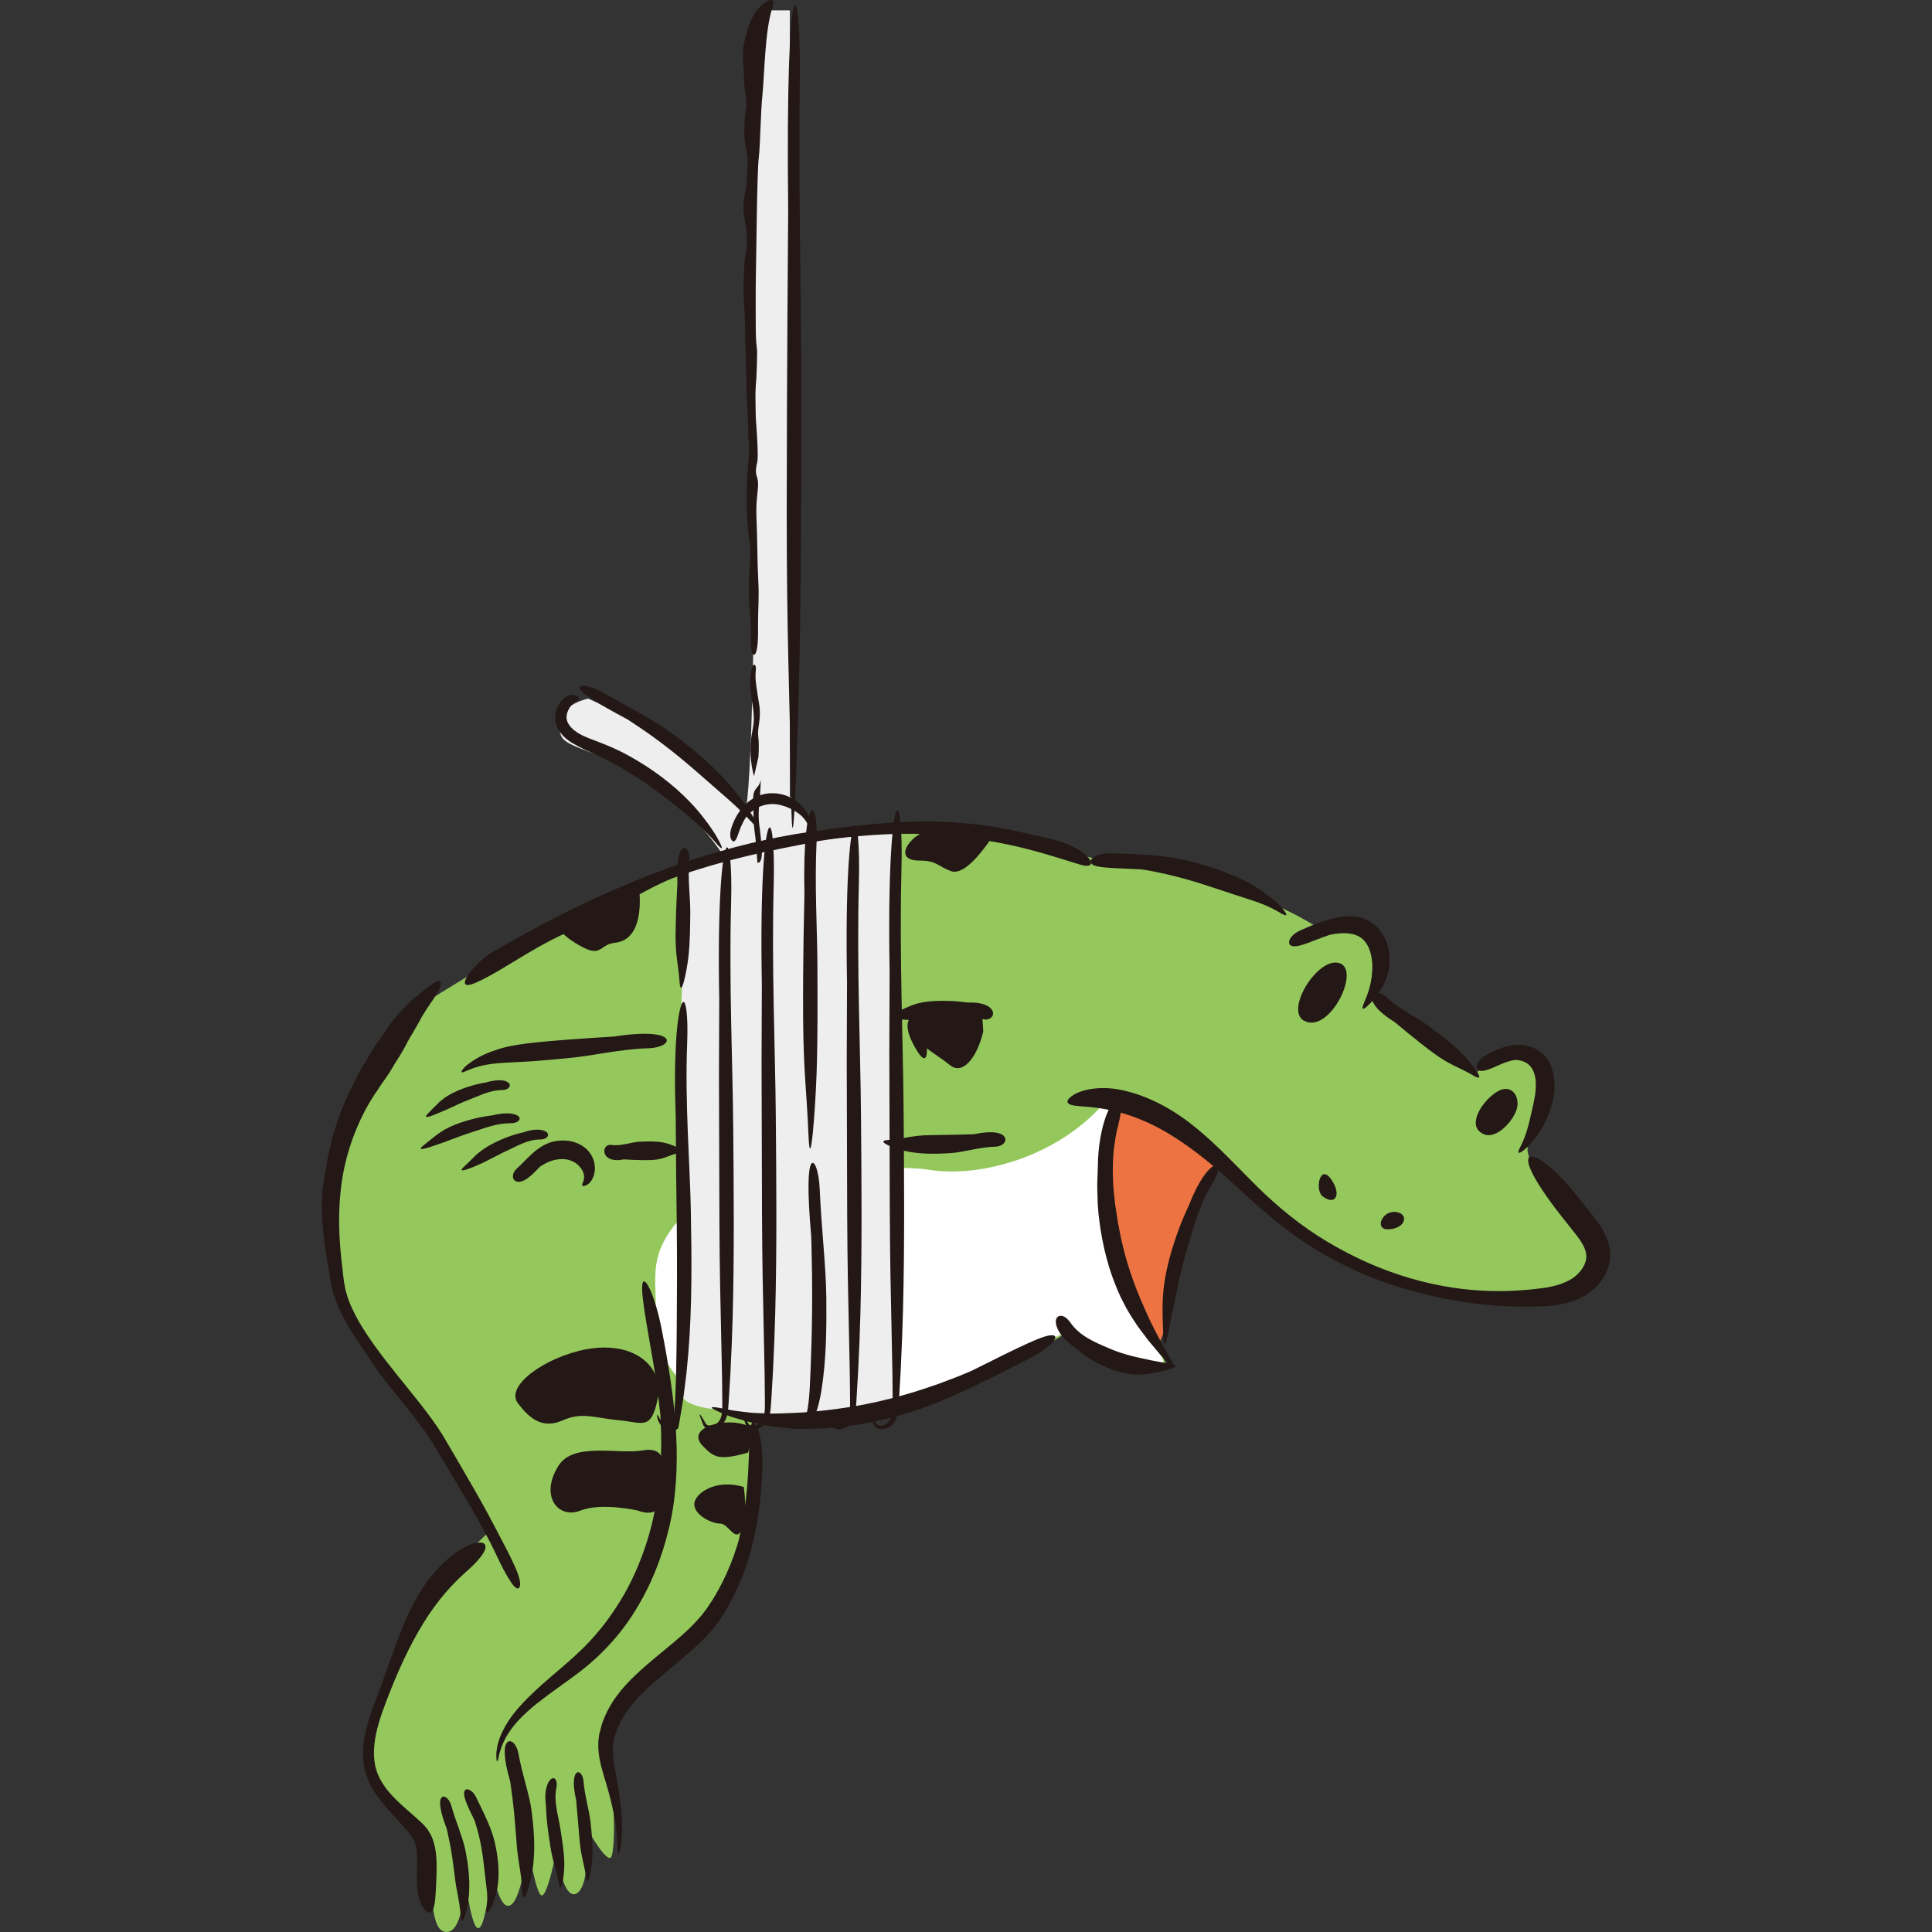 <?xml version="1.0" encoding="iso-8859-1"?>
<!-- Generator: Adobe Illustrator 22.1.0, SVG Export Plug-In . SVG Version: 6.00 Build 0)  -->
<svg version="1.1" id="_x31_" xmlns="http://www.w3.org/2000/svg" xmlns:xlink="http://www.w3.org/1999/xlink" x="0px" y="0px"
	 viewBox="0 0 512 512" style="enable-background:new 0 0 512 512;" xml:space="preserve">
<rect x="0" y="0" width="512" height="512" fill="#333333" stroke="none"/>
<g>
	<path style="fill:#94C85C;" d="M129.131,406.38c-7.005-15.628-15.628-32.872-24.249-41.494
		c-8.622-8.622-17.244-24.789-18.861-41.494c-1.616-16.706,19.939-53.35,27.483-58.2c7.545-4.85,25.867-15.627,30.178-18.321
		c4.311-2.695,42.033-17.783,58.199-22.095c16.166-4.311,42.033-6.466,51.194-5.928c9.161,0.539,36.644,8.623,36.644,8.623
		s27.483,3.772,42.033,9.699c14.55,5.928,18.861,9.7,18.861,9.7s9.699-4.311,13.472,1.617c3.772,5.928-0.539,15.088-0.539,15.088
		l28.022,20.477c0,0,9.161-8.083,15.628-3.233c6.467,4.85,1.078,18.323-1.617,21.556c-2.694,3.233,2.156,9.161,7.006,13.471
		c4.849,4.312,12.394,14.55,9.161,21.018c-3.233,6.466-22.094,10.778-46.344,3.771c-24.25-7.005-33.95-17.244-46.344-28.021
		c-12.394-10.778-14.55-19.399-20.477-12.933c-5.928,6.467-8.623,45.267-4.85,51.732c3.772,6.467,5.928,11.318,5.928,11.318
		s-14.439-1.83-20.477-4.85c-8.623-4.311-9.161-4.85-7.006-4.85c2.156,0-17.244,10.238-26.944,14.011
		c-9.699,3.772-30.178,9.161-38.261,9.7c-8.083,0.538-16.706-0.54-16.706-0.54s3.233,28.561-7.544,44.727
		c-10.777,16.168-28.022,25.868-29.639,32.334c-1.617,6.467-4.311,11.317-2.155,16.166c2.155,4.85,2.155,20.478,1.078,22.633
		c-1.078,2.155-6.467-7.543-6.467-7.543s1.078,15.088-2.695,17.244c-3.772,2.155-5.389-11.316-5.389-11.316
		s-2.155,11.316-3.772,11.855c-1.617,0.538-3.772-13.473-3.772-13.473s-1.617,15.088-4.85,16.166
		c-3.233,1.078-4.85-11.316-4.85-11.316s-1.078,16.166-3.233,17.244c-2.156,1.078-3.772-14.011-3.772-14.011s0,15.088-4.85,15.088
		c-4.85,0-3.233-12.933-5.389-18.861c-2.156-5.928-5.389-11.855-9.7-15.088c-4.311-3.233-7.544-11.855-5.389-19.938
		c2.156-8.083,11.317-32.334,15.089-36.105C116.737,418.235,129.131,406.38,129.131,406.38z"/>
	<path style="fill:#FFFFFF;" d="M292.24,292.739c-12.719,14.246-33.07,19.333-45.788,17.299c-12.719-2.036-54.946,1.016-65.121,11.7
		c-10.175,10.684-7.123,16.789-7.631,25.947c-0.509,9.158,3.561,19.842,18.824,25.947c15.263,6.105,32.56,2.544,46.297-0.508
		c13.737-3.053,43.354-20.094,43.354-20.094s13.119,7.883,19.224,8.392c6.105,0.51,9.158,2.036,5.087-4.069
		c-4.07-6.105-13.227-20.351-13.736-35.614c-0.508-15.263,2.544-28.999,2.544-28.999H292.24z"/>
	<path style="fill:#ED7342;" d="M296.31,291.213c7.122,1.526,25.947,15.263,25.438,18.315c-0.508,3.053-10.175,15.772-10.684,28.491
		c-0.508,12.718-4.579,19.333-4.579,19.333s-12.719-24.421-13.736-38.157C291.731,305.459,296.31,291.213,296.31,291.213z"/>
	<path style="fill:#EEEEEF;" d="M200.918,2.747h8.394v208.337c0,0,5.342,3.816,5.342,10.684c13.736-1.526,22.894-1.526,22.894-1.526
		s-1.272,152.882,0,152.882s-22.131,5.087-28.236,5.087c-6.105,0-16.789-4.579-16.789-4.579s-11.447,0-12.21-4.579
		c-0.763-4.579-0.763-68.683-0.763-71.735c0-3.053,1.526-43.499,1.526-46.552c0-3.053,1.526-20.604,1.526-20.604l9.921-2.289
		c0,0-12.21-19.079-27.473-25.184c-15.263-6.105-16.789-5.342-16.789-10.684c0-5.342,7.631-6.868,7.631-6.868
		s20.605,9.158,28.236,15.263c7.631,6.105,12.973,16.026,12.973,16.026c3.816-4.579,3.053-154.917,3.053-154.917L200.918,2.747z"/>
	<path style="fill:#231815;" d="M154.062,245.631c-10.577,3.717-19.906,11.085-27.47,14.579c-7.608,3.528-0.762-5.227,3.833-7.865
		c4.532-2.661,12.813-7.256,19.425-10.52c3.277-1.663,16.315-8.07,29.957-12.727c6.8-2.365,13.704-4.343,19.321-5.684
		c2.818-0.631,5.292-1.195,7.27-1.571c1.982-0.362,3.448-0.63,4.23-0.773c1.571-0.279,5.764-0.911,11.426-1.644
		c5.658-0.709,12.783-1.491,20.156-1.691c7.369-0.24,14.965,0.363,21.326,1.422c6.366,1.063,11.527,2.398,14.383,3.046
		c2.886,0.586,5.156,1.548,6.923,2.415c1.733,0.945,2.929,1.888,3.607,2.687c1.356,1.596,0.658,2.615-1.853,1.932
		c-2.501-0.721-8.636-2.79-14.626-4.302c-5.986-1.53-11.821-2.434-13.356-2.553c-0.382-0.046-1.221-0.178-2.414-0.375
		c-1.201-0.145-2.757-0.332-4.562-0.55c-3.622-0.332-8.275-0.578-13.084-0.492c-9.618,0.198-19.76,1.458-23.323,2.263
		c-3.584,0.768-10.498,1.99-17.459,3.682c-6.964,1.667-13.96,3.778-17.88,5.207c-3.957,1.338-9.524,4.311-14.501,7.161
		C160.415,242.154,156.016,244.916,154.062,245.631z"/>
	<path style="fill:#231815;" d="M302.534,230.406c-8.384-0.431-11.926-0.381-13.173-1.41c-0.587-0.486-0.454-1.129,0.376-1.73
		c0.412-0.3,0.996-0.587,1.725-0.828c0.72-0.172,1.579-0.277,2.537-0.299c7.546,0.118,14.908,0.526,20.68,1.929
		c5.723,1.417,11.362,3.275,16.582,6.095c2.607,1.42,6.277,4.038,8.184,6.102c1.871,2.139,2.248,3.184-0.699,1.34
		c-1.536-0.854-2.874-1.517-4.188-2c-1.285-0.529-2.506-0.929-3.772-1.334c-2.515-0.827-5.203-1.662-9.192-3.018
		c-3.992-1.358-8.734-2.754-12.511-3.585c-1.883-0.446-3.525-0.733-4.688-0.969C303.227,230.515,302.534,230.406,302.534,230.406z"
		/>
	<path style="fill:#231815;" d="M352.485,247.706c-3.09,1.043-5.221,2.005-6.845,2.529c-1.611,0.541-2.704,0.678-3.358,0.425
		c-1.32-0.435-0.691-2.692,2.23-4.054c2.866-1.312,5.766-2.455,8.693-3.194c1.475-0.367,2.998-0.622,4.554-0.608
		c1.549,0.012,3.148,0.326,4.537,1.021c2.859,1.397,4.723,4.139,5.49,6.837c0.794,2.699,0.649,5.67-0.215,8.123
		c-0.785,2.555-2.959,5.609-4.565,7.219c-1.607,1.64-2.569,2.085-1.385-0.583c1.158-2.665,1.639-4.633,1.898-6.627
		c0.219-2.006,0.359-3.98-0.425-6.655c-0.413-1.312-1.139-2.567-2.123-3.378c-0.95-0.827-2.266-1.254-3.587-1.388
		c-1.318-0.136-2.575-0.019-3.463,0.098C353.02,247.597,352.485,247.706,352.485,247.706z"/>
	<path style="fill:#231815;" d="M369.588,270.845c-9.61-5.864-5.603-9.712-2.142-6.534c3.462,3.176,7.812,5.153,10.817,7.375
		c3.006,2.221,6.013,4.443,8.722,7.065c2.711,2.622,7.536,8.666,3.483,6.29c-4.052-2.376-6.149-2.687-10.656-6.017
		C375.303,275.69,369.588,270.845,369.588,270.845z"/>
	<path style="fill:#231815;" d="M401.541,280.891c-2.721,0.413-4.641,1.604-6.22,2.204c-1.554,0.651-2.669,0.848-3.321,0.607
		c-1.28-0.441-0.833-2.574,1.924-4.141c2.716-1.51,5.941-2.91,9.38-2.631c1.693,0.118,3.471,0.714,4.848,1.774
		c1.409,1.03,2.382,2.477,2.913,3.85c2.003,5.61,0.323,10.893-1.742,15.126c-1.065,2.199-3.246,5.151-4.95,6.663
		c-1.712,1.52-2.675,1.821-1.344-0.665c1.265-2.535,1.77-4.474,2.277-6.5c0.235-1.011,0.477-2.054,0.753-3.243
		c0.27-1.212,0.571-2.473,0.784-3.974c0.209-1.504,0.258-3.134-0.012-4.548c-0.279-1.413-0.858-2.525-1.653-3.218
		c-0.763-0.73-1.713-1.039-2.439-1.181C402.014,280.875,401.541,280.891,401.541,280.891z"/>
	<path style="fill:#231815;" d="M417.675,316.6c-11.091-13.826-20.026-14.929-3.971,5.604c1.03,1.295,2.03,2.553,3.005,3.78
		c0.956,1.185,1.795,2.268,2.416,3.289c0.63,1.022,1.027,1.957,1.176,2.792c0.159,0.839,0.104,1.598-0.168,2.456
		c-0.543,1.692-1.983,3.386-3.749,4.46c-1.855,1.14-4.179,1.833-6.74,2.258c-5.223,0.745-10.964,1.145-17.306,0.771
		c-6.357-0.382-13.435-1.526-21.343-4.108c-7.914-2.573-15.287-6.256-21.963-10.522c-6.668-4.333-12.449-9.389-17.657-14.708
		c-5.24-5.284-10.239-10.571-15.776-14.853c-5.532-4.316-11.643-7.424-17.817-8.831c-6.074-1.409-10.881-0.224-13.1,1.057
		c-2.269,1.373-2.31,2.422-0.554,2.829c1.759,0.446,5.288,0.232,10.812,1.473c2.763,0.616,6.028,1.663,9.733,3.389
		c3.708,1.719,7.741,4.212,12.253,7.606c4.813,3.631,8.374,6.965,11.628,9.901c3.244,2.954,6.136,5.636,9.495,8.311
		c3.348,2.671,7.049,5.481,12.071,8.417c5.016,2.915,11.284,6.165,19.895,8.895c13.768,4.348,27.317,6.011,40.345,5.233
		c3.32-0.288,6.846-0.973,10.033-2.977c1.572-0.999,2.953-2.283,4.071-3.832c1.093-1.556,1.935-3.416,2.161-5.469
		c0.263-2.066-0.17-4.118-0.876-5.828c-0.707-1.729-1.655-3.164-2.593-4.457c-0.957-1.304-1.877-2.415-2.775-3.553
		C419.474,318.851,418.572,317.723,417.675,316.6z"/>
	<path style="fill:#231815;" d="M290.932,309.574c0.025-6.154,1.066-10.59,2.069-13.522c1.068-2.93,2.159-4.385,2.865-4.814
		c0.731-0.425,1.19,0.186,1.284,1.452c0.116,1.274-0.259,3.163-0.804,5.521c-0.674,2.333-0.962,4.75-1.257,7.125
		c-0.146,2.392-0.274,4.755-0.132,7.058c0.012,2.303,0.365,4.528,0.548,6.657c0.375,2.115,0.566,4.154,0.976,6.041
		c1.341,7.596,3.761,14.963,6.999,22.01c1.485,3.597,4.277,8.767,6.151,12.033c1.889,3.236,2.432,4.856-1,1.133
		c-0.881-0.911-1.626-1.813-2.325-2.669c-0.712-0.85-1.38-1.65-2.023-2.419c-1.171-1.619-2.393-3.041-3.416-4.665
		c-1.047-1.61-2.152-3.276-3.148-5.329c-1.09-2.006-2.06-4.394-3.106-7.294c-2.045-5.831-3.339-12.96-3.688-18.588
		c-0.101-2.822-0.207-5.25-0.091-6.979C290.896,310.597,290.932,309.574,290.932,309.574z"/>
	<path style="fill:#231815;" d="M284.927,357.174c-2.511-1.678-3.896-3.482-4.581-4.858c-0.666-1.407-0.639-2.425-0.335-2.984
		c0.315-0.569,0.946-0.733,1.616-0.547c0.683,0.183,1.341,0.756,1.985,1.635c1.227,1.823,2.979,3.242,4.784,4.275
		c1.79,1.073,3.618,1.796,5.193,2.489c3.162,1.41,6.498,2.298,9.948,2.98c1.719,0.423,4.401,0.86,6.215,1.177
		c1.795,0.304,2.713,0.766,0.363,1.453c-2.351,0.645-4.065,1.073-5.946,1.329c-1.877,0.244-3.948,0.294-6.906-0.404
		c-2.959-0.708-6.204-2.197-8.531-3.688c-1.145-0.779-2.129-1.446-2.768-2.006C285.314,357.491,284.927,357.174,284.927,357.174z"/>
	<path style="fill:#231815;" d="M257.508,363.262c13.313-6.667,19.482-9.723,21.524-9.393c1.963,0.185-0.616,3.249-6.277,6.151
		c-5.639,2.911-11.314,5.743-16.768,8.36c-5.501,2.51-10.824,4.741-15.757,6.163c-9.799,2.965-20.158,4.543-30.453,4.017
		c-2.57-0.232-5.773-0.525-8.872-1.218c-1.558-0.262-3.078-0.678-4.492-1.099c-1.414-0.42-2.741-0.754-3.847-1.237
		c-4.462-1.766-6.032-2.804,0.035-1.532c1.508,0.365,2.948,0.476,4.285,0.657c1.34,0.165,2.594,0.332,3.817,0.347
		c1.215,0.048,2.381,0.092,3.534,0.137c1.151,0.021,2.292-0.052,3.444-0.07c4.609-0.125,9.503-0.461,16.77-1.553
		c7.278-1.063,15.646-3.258,22.069-5.506c1.617-0.525,3.111-1.058,4.432-1.592c1.329-0.51,2.506-0.96,3.483-1.334
		C256.364,363.745,257.508,363.262,257.508,363.262z"/>
	<path style="fill:#231815;" d="M208.877,55.776c-0.77-68.674,3.466-62.946,3.081-34.338c-0.385,28.615,0.385,57.229,0.385,80.121
		c0,22.892,0,45.784-0.385,68.674c-0.385,22.893-1.926,68.662-2.311,40.055c-0.385-28.608-1.156-40.068-1.156-74.392
		C208.491,101.559,208.877,55.776,208.877,55.776z"/>
	<path style="fill:#231815;" d="M204.637,2.194c-1.917,5.949-2.04,17.348-2.568,22.81c-0.547,5.466-0.537,12.964-1.002,16.934
		c-0.464,3.968-0.63,25.95-0.742,30.44c-0.126,4.489-0.15,15.978,0.101,18.486c0.236,2.511,0.272,1.011,0.154,6.002
		c-0.123,4.989-0.421,5.972-0.454,7.47c-0.03,1.497,0.168,6.5,0.168,6.5s0.798,9.83,0.401,11.498
		c-0.95,3.957,0.242,3.502,0.202,5.996c-0.032,2.496-0.643,4.47-0.405,9.471c0.23,4.999,0.194,11.484,0.455,15.984
		c0.258,4.499-0.033,6.984-0.047,10.476c-0.007,2.393,0.004-1.288-0.01,3.494c-0.024,6.983-1.485,6.45-1.79,4.443
		c-0.292-2.004,0.018-6.488-0.271-8.993c-0.292-2.505-0.567-7.506-0.236-11.49c0.326-3.985,0.34-5.981,0.058-7.988
		c-0.278-2.008-0.811-7.022-0.783-9.519c0.029-2.494-0.019-4.419,0.07-5.992c0.404-6.977,0.738-9.457,0.473-11.469
		c-0.262-2.008,0.009-0.999-0.197-5.504c-0.209-4.506-0.465-6.516-0.406-9.51c0.055-2.997-0.194-4.509-0.15-6.506
		c0.047-1.998-0.201-4.008-0.153-6.006c0.042-1.996-0.135-6.507-0.357-9.017c-0.225-2.512-0.01-10.501,0.361-12.482
		c0.36-1.98,0.687-2.965,0.224-6.991c-0.462-4.026-0.779-3.545-0.669-6.54c0.108-2.997,0.738-3.96,0.811-5.955
		c0.075-1.995,0.504-5.969,0.003-8.004c-0.511-2.036-0.723-4.051-0.602-7.046c0.124-2.996,0.476-4.473,0.544-5.971
		c0.069-1.499-0.706-4.055-0.616-6.051c0.092-1.998-0.644-5.556-0.202-8.53c0.444-2.975,1.529-6.901,3.131-9.282
		C201.733,0.968,206.041-2.197,204.637,2.194z"/>
	<path style="fill:#231815;" d="M198.815,181.18c0.007,3.038,0.591,4.507,0.91,8.007c0.316,3.498-0.859,4.973-0.835,9.468
		c0.028,4.494,0.95,7.003,0.95,7.003l1.135-4.971c0,0,0.28-2.988-0.03-5.489c-0.311-2.502,0.863-4.473,0.249-8.476
		c-0.603-4.003-1.194-6.515-0.903-9.003C200.585,175.232,198.808,175.188,198.815,181.18z"/>
	<path style="fill:#231815;" d="M201.628,206.684c-0.567,2.486-2.053,1.967-2.025,4.963c0.022,2.995,0.09,6.988,0.412,8.987
		c0.326,2.001,0.709,7.991,0.709,7.991s1.488,0.512,1.126-3.981c-0.36-4.492-0.345-3.495-0.684-6.492
		c-0.348-2.998,0.214-6.483,0.214-6.483L201.628,206.684z"/>
	<path style="fill:#231815;" d="M166.286,190.647c-8.356-4.456-12.04-6.798-12.562-8.11c-0.554-1.236,2.071-1.17,5.622,0.81
		c7.061,3.926,14.293,7.645,19.505,11.555c5.204,3.877,10.156,8.137,14.431,13.025c4.466,4.801,11.162,15.825,5.834,9.864
		c-2.688-2.933-4.786-4.781-7.018-6.744c-2.236-1.953-4.613-4.029-8.174-7.139c-3.558-3.111-7.89-6.535-11.424-9.056
		c-1.782-1.237-3.313-2.323-4.439-3.036C166.946,191.083,166.286,190.647,166.286,190.647z"/>
	<path style="fill:#231815;" d="M152.566,197.407c-2.446-1.251-4.493-3.092-5.234-5.564c-0.625-2.495,0.185-4.424,1.09-5.692
		c0.941-1.288,2.217-1.925,3.191-1.958c0.98-0.059,1.521,0.351,1.725,0.616c0.422,0.582-0.235,0.837-0.832,1.169
		c-0.305,0.196-0.606,0.403-0.957,0.788c-0.347,0.379-0.737,0.943-1.053,1.674c-0.314,0.725-0.446,1.57-0.293,2.287
		c0.114,0.662,0.578,1.416,1.156,2.061c1.188,1.274,2.904,2.143,4.691,2.857c1.788,0.699,3.71,1.393,5.465,2.147
		c1.764,0.754,3.422,1.554,4.938,2.387c6.061,3.329,11.714,7.463,16.485,12.453c2.412,2.473,5.566,6.584,7.144,9.392
		c1.578,2.816,1.93,4.079-0.769,0.885c-2.777-3.138-4.997-5.07-7.395-7.064c-2.415-1.976-4.988-4.056-8.975-6.987
		c-2.005-1.453-4.237-2.941-6.48-4.319c-2.259-1.35-4.526-2.59-6.567-3.594c-2.036-0.999-3.84-1.772-5.2-2.413
		C153.355,197.89,152.566,197.407,152.566,197.407z"/>
	<path style="fill:#231815;" d="M197.743,216.481c-1.185,1.835-1.659,3.315-2.04,4.362c-0.37,1.052-0.623,1.713-0.961,1.991
		c-0.332,0.279-0.689,0.153-0.959-0.377c-0.293-0.522-0.383-1.462-0.105-2.558c0.614-2.163,1.629-4.146,2.996-5.775
		c1.36-1.624,3.095-2.865,4.882-3.419c3.594-1.174,7.624-0.161,10.277,2.204c1.399,1.136,2.791,3.495,2.987,5.098
		c0.204,1.606-0.025,2.151-0.761,0.424c-0.874-1.692-1.961-2.55-3.093-3.301c-1.155-0.726-2.451-1.404-4.486-1.857
		c-2.047-0.486-4.483-0.029-6.153,1.011c-0.836,0.5-1.479,1.068-1.919,1.487C197.99,216.216,197.743,216.481,197.743,216.481z"/>
	<path style="fill:#231815;" d="M115.314,264.084c-1.557,2.313-3.022,4.361-4.153,6.558c-0.601,1.049-1.189,2.076-1.771,3.093
		c-0.6,0.991-1.193,1.962-1.698,2.997c-0.535,1.01-1.091,1.997-1.684,2.969c-0.582,0.978-1.265,1.9-1.814,2.939
		c-0.59,1.014-1.233,2.023-1.944,3.039c-0.362,0.505-0.731,1.018-1.107,1.543c-0.338,0.544-0.694,1.094-1.071,1.65
		c-3.963,5.531-8.837,15.58-9.862,27.425c-0.591,5.877-0.362,12.042,0.322,17.99c0.17,1.496,0.339,2.979,0.506,4.442
		c0.069,0.759,0.222,1.391,0.334,2.076l0.179,1.006c0.08,0.331,0.196,0.654,0.291,0.981c0.699,2.631,1.958,5.022,3.145,7.234
		c2.517,4.385,6.186,9.313,10.262,14.362c4.038,5.081,8.51,10.285,12.016,15.858c3.315,5.606,6.313,10.796,8.803,15.123
		c2.47,4.316,4.297,7.749,5.238,9.597c3.839,7.32,7.316,13.616,6.395,15.601c-0.443,0.976-1.435,0.083-2.528-1.643
		c-1.137-1.717-2.429-4.258-3.559-6.676c-0.556-1.213-2.328-4.858-5.012-9.629c-2.671-4.779-6.264-10.672-9.86-16.712l-1.34-2.275
		c-0.444-0.709-0.886-1.419-1.328-2.125c-0.93-1.391-1.881-2.76-2.886-4.077c-1.975-2.643-3.995-5.124-5.81-7.387
		c-3.65-4.506-6.419-8.199-7.436-9.884c-0.992-1.713-3.219-4.628-5.56-8.566c-0.576-0.991-1.143-2.057-1.741-3.147
		c-0.499-1.16-1.131-2.285-1.56-3.565c-0.224-0.636-0.449-1.277-0.677-1.923c-0.204-0.657-0.328-1.359-0.494-2.044l-0.232-1.037
		l-0.165-0.948l-0.321-1.88c-0.889-5.06-1.65-10.191-1.803-14.359c-0.208-4.166-0.032-7.342,0.224-8.53
		c0.213-1.191,0.409-2.832,0.791-4.704c0.16-0.939,0.332-1.939,0.509-2.977c0.244-1.024,0.496-2.085,0.751-3.16
		c0.433-2.167,1.177-4.302,1.818-6.311c0.568-2.036,1.465-3.787,2.063-5.276c0.326-0.733,0.641-1.558,1.035-2.404
		c0.428-0.832,0.882-1.716,1.355-2.634c0.466-0.927,0.95-1.89,1.444-2.874c0.537-0.958,1.147-1.899,1.722-2.872
		c0.581-0.973,1.166-1.951,1.745-2.921c0.568-0.981,1.275-1.838,1.881-2.746c1.28-1.753,2.36-3.561,3.503-4.966
		c1.089-1.386,2.624-3.024,4.315-4.697c1.728-1.629,3.765-3.105,5.586-4.522C118.029,258.15,117.014,261.589,115.314,264.084z"/>
	<path style="fill:#231815;" d="M175.001,374.964c-1.156-11.058-2.851-19.038-3.739-24.64c-0.942-5.595-1.271-8.79-1.011-10.073
		c0.451-2.564,3.226,2.547,5.076,11.866c1.816,9.305,3.365,18.707,3.849,27.793c0.502,9.061-0.08,17.833-1.958,25.363
		c-1.815,7.524-4.689,14.85-8.818,21.466c-4.031,6.649-9.552,12.489-15.724,17.031c-3.04,2.306-6.924,4.913-10.485,7.754
		c-1.776,1.423-3.433,2.939-4.875,4.476c-1.424,1.552-2.545,3.169-3.386,4.677c-0.374,0.768-0.714,1.499-0.982,2.172
		c-0.225,0.696-0.425,1.315-0.596,1.841c-0.215,1.085-0.402,1.815-0.542,2.026c-0.14,0.21-0.237-0.1-0.272-1.097
		c-0.02-0.498-0.044-1.17,0.124-2.009c0.074-0.419,0.125-0.896,0.252-1.401c0.156-0.498,0.327-1.042,0.513-1.635
		c1.806-4.656,4.697-7.807,7.33-10.495c2.68-2.689,5.321-4.926,7.997-7.219c2.686-2.291,5.401-4.606,8.155-7.503
		c2.761-2.911,5.616-6.443,8.453-11.079c2.87-4.619,5.277-10.059,7.044-15.598c1.753-5.548,2.799-11.2,3.328-16.212
		c0.506-5.029,0.554-9.42,0.475-12.537C175.134,376.813,175.001,374.964,175.001,374.964z"/>
	<path style="fill:#231815;" d="M123.241,416.803c3.586-3.143,5.796-5.798,5.378-7.248c-0.216-0.695-1.101-0.99-2.833-0.571
		c-1.73,0.402-4.251,1.677-7.282,4.319c-3.06,2.717-5.284,5.583-7.069,8.45c-1.787,2.872-3.202,5.741-4.448,8.78
		c-2.529,6.084-4.601,12.713-8.095,21.842c-1.677,4.588-3.105,9.439-2.606,14.398c0.262,2.45,1.041,4.864,2.237,6.935
		c1.163,2.099,2.633,3.895,4.084,5.57c1.464,1.61,2.897,3.185,4.294,4.723c0.682,0.756,1.321,1.511,1.927,2.264
		c0.517,0.693,0.894,1.31,1.136,2.073c0.513,1.473,0.598,3.188,0.582,4.953c-0.012,1.765-0.096,3.562-0.075,5.335
		c0.026,3.486,0.948,6.08,1.908,7.301c0.975,1.245,1.848,1.236,2.368,0.14c0.511-1.109,0.669-3.203,0.832-6.609
		c0.066-1.72,0.193-3.786,0.096-6.5c-0.076-1.373-0.206-2.933-0.725-4.701c-0.257-0.875-0.631-1.811-1.174-2.698
		c-0.271-0.447-0.549-0.896-0.914-1.294l-0.526-0.611c-0.174-0.194-0.323-0.316-0.488-0.478c-2.773-2.6-4.961-4.33-6.711-6.071
		c-1.749-1.72-3.129-3.352-4.207-5.279c-2.158-3.79-2.887-9.052,0.528-18.512c2.77-7.602,5.83-14.689,9.382-20.876
		C114.374,426.218,118.563,420.949,123.241,416.803z"/>
	<path style="fill:#231815;" d="M118.374,484.6c-1.852-4.823-2.074-7.274-1.416-8.159c0.626-0.862,2.051-0.01,2.667,2.172
		c1.207,4.326,3.101,8.463,3.774,12.036c0.683,3.544,1.122,7.159,0.922,10.773c-0.131,3.67-2.01,10.626-2.243,6.221
		c-0.322-4.372-1.106-6.065-1.663-11.174c-0.302-2.558-0.738-5.534-1.186-7.862C118.775,486.283,118.374,484.6,118.374,484.6z"/>
	<path style="fill:#231815;" d="M125.765,482.464c-2.271-4.576-3.104-6.689-2.684-7.766c0.199-0.505,0.676-0.645,1.274-0.38
		c0.598,0.261,1.334,0.927,1.834,1.996c2.036,4.194,4.144,8.326,4.951,11.969c0.789,3.604,1.248,7.321,0.82,11.025
		c-0.183,1.853-0.952,4.586-1.779,6.138c-0.861,1.555-1.46,1.994-1.156-0.133c0.227-2.154,0.082-3.683-0.122-5.293
		c-0.187-1.608-0.384-3.306-0.679-5.844c-0.27-2.546-0.763-5.512-1.334-7.801C126.321,484.087,125.765,482.464,125.765,482.464z"/>
	<path style="fill:#231815;" d="M135.2,472.075c-1.813-6.208-1.734-9.29-0.812-10.296c0.885-0.99,2.531,0.255,3.022,3.02
		c0.975,5.479,2.919,10.769,3.484,15.228c0.572,4.434,0.914,8.921,0.497,13.389c-0.316,4.527-2.843,13.139-3.001,7.652
		c-0.258-5.455-1.209-7.599-1.592-14.017c-0.224-3.212-0.556-6.959-0.911-9.9C135.527,474.211,135.2,472.075,135.2,472.075z"/>
	<path style="fill:#231815;" d="M195.77,408.156c2.235-9.577,2.442-16.804,2.675-21.794c0.181-5.007,0.245-7.858,0.691-8.98
		c0.428-1.124,1.098-0.493,1.773,1.529c0.67,2.014,1.246,5.446,1.137,9.757c-0.206,8.603-1.406,17.187-3.882,25.051
		c-1.248,3.924-2.826,7.649-4.681,11.058c-0.455,0.858-0.918,1.701-1.441,2.497c-0.525,0.803-0.958,1.613-1.55,2.38
		c-1.112,1.573-2.321,2.972-3.545,4.245c-4.93,5.066-10.498,8.936-15.233,13.395c-2.366,2.216-4.535,4.56-6.194,7.163
		c-0.839,1.297-1.518,2.667-2.06,4.086c-0.217,0.714-0.523,1.45-0.688,2.151c-0.175,0.698-0.271,1.42-0.319,2.16
		c-0.268,2.956,0.743,6.974,1.438,11.174c0.682,4.141,1.057,8.32,0.938,11.52c-0.098,3.206-0.611,5.387-0.878,5.727
		c-0.325,0.34-0.24-1.121-0.533-5.226c-0.353-4.109-1.179-7.549-2.021-10.718c-0.804-3.161-1.916-5.987-2.528-9.347
		c-0.296-1.672-0.437-3.48-0.209-5.397c0.105-0.979,0.363-1.884,0.616-2.817c0.212-0.954,0.583-1.874,0.986-2.819
		c1.586-3.795,4.382-7.514,8.188-11.079c3.783-3.626,8.2-6.911,12.111-10.375c1.973-1.719,3.751-3.519,5.303-5.349
		c0.735-0.927,1.458-1.847,2.093-2.859c0.676-0.967,1.278-1.947,1.826-2.917c2.25-3.847,3.705-7.449,4.662-10.028
		c0.433-1.309,0.777-2.352,1.013-3.068C195.66,408.55,195.77,408.156,195.77,408.156z"/>
	<path style="fill:#231815;" d="M152.694,477.07c-2.05-8.851,1.622-8.764,1.965-4.928c0.294,3.826,1.48,7.529,1.823,10.587
		c0.345,3.051,0.623,6.114,0.505,9.195c-0.105,3.091-1.182,9.234-1.701,5.449c-0.541-3.775-1.298-5.242-1.693-9.755
		C153.208,483.102,152.694,477.07,152.694,477.07z"/>
	<path style="fill:#231815;" d="M144.689,478.537c-0.336-2.367-0.134-4.197,0.306-5.391c0.39-1.203,1.029-1.756,1.437-1.881
		c0.44-0.124,0.792,0.168,0.974,0.662c0.09,0.247,0.136,0.547,0.124,0.885c0.019,0.352-0.013,0.745-0.118,1.177
		c-0.688,3.582,0.582,7.318,1.034,10.29c0.474,3.005,1.017,6.059,1.095,9.188c0.145,3.169-0.901,9.377-1.468,5.57
		c-0.627-3.774-1.506-5.163-2.216-9.679c-0.365-2.261-0.739-4.939-0.943-7.083C144.708,480.132,144.689,478.537,144.689,478.537z"/>
	<path style="fill:#231815;" d="M235.757,257.488c-0.472-26.966,0.72-39.33,1.662-42.113c0.98-2.784,1.768,3.963,1.477,15.173
		c-0.576,22.437,0.42,44.889,0.561,62.851c0.141,17.967,0.307,35.942-0.157,53.921c-0.106,4.495-0.329,10.113-0.596,15.656
		c-0.159,2.772-0.316,5.525-0.464,8.113c-0.083,1.282-0.136,2.582-0.446,3.82c-0.305,1.227-0.9,2.409-1.878,3.103
		c-0.947,0.668-2.062,0.894-2.987,0.671c-0.464-0.11-0.869-0.355-1.146-0.65c-0.267-0.31-0.319-0.712-0.459-1.003
		c-0.466-1.245-0.736-2.067-0.75-2.334c-0.014-0.265,0.23,0.027,0.789,1.013c0.137,0.249,0.296,0.538,0.48,0.872
		c0.089,0.168,0.185,0.347,0.286,0.538c0.085,0.122,0.11,0.279,0.255,0.361c0.429,0.397,1.45,0.475,2.44-0.122
		c0.97-0.563,1.41-1.674,1.607-2.836c0.187-1.169,0.143-2.409,0.14-3.641c-0.023-2.446-0.046-4.743-0.067-6.953
		c-0.089-4.418-0.17-8.487-0.255-12.696c-0.19-8.417-0.382-17.393-0.449-30.857c-0.038-13.473-0.083-29.192-0.118-41.543
		C235.726,266.475,235.757,257.488,235.757,257.488z"/>
	<path style="fill:#231815;" d="M224.47,260.464c-0.473-26.33,0.72-38.403,1.662-41.119c0.98-2.718,1.768,3.87,1.477,14.814
		c-0.576,21.908,0.421,43.828,0.561,61.367c0.142,17.543,0.307,35.094-0.158,52.651c-0.106,4.388-0.329,9.873-0.597,15.287
		c-0.158,2.705-0.316,5.394-0.464,7.922c-0.081,1.249-0.143,2.529-0.47,3.74c-0.322,1.192-0.957,2.349-1.943,2.974
		c-0.949,0.614-2.036,0.809-2.937,0.58c-0.453-0.115-0.845-0.353-1.118-0.641c-0.255-0.307-0.315-0.696-0.452-0.979
		c-0.464-1.212-0.733-2.014-0.747-2.275c-0.013-0.261,0.228,0.021,0.786,0.979c0.136,0.24,0.296,0.522,0.478,0.845
		c0.089,0.164,0.184,0.338,0.285,0.523c0.086,0.115,0.107,0.273,0.25,0.35c0.423,0.379,1.409,0.473,2.398-0.079
		c0.975-0.522,1.43-1.562,1.643-2.689c0.202-1.125,0.161-2.331,0.157-3.534c-0.023-2.388-0.046-4.631-0.067-6.789
		c-0.088-4.315-0.169-8.287-0.253-12.397c-0.19-8.219-0.38-16.981-0.447-30.128c-0.038-13.155-0.083-28.503-0.118-40.563
		C224.439,269.238,224.47,260.464,224.47,260.464z"/>
	<path style="fill:#231815;" d="M214.978,327.633c-1.063-12.146-0.835-17.77-0.02-19.132c0.784-1.358,2.06,1.601,2.281,6.719
		c0.438,10.219,1.654,20.401,1.748,28.612c0.073,8.199,0.002,16.425-1.292,24.644c-0.239,1.422-0.564,3.087-1.075,4.816
		c-0.261,0.866-0.556,1.744-1.009,2.632c-0.241,0.443-0.49,0.899-0.987,1.355c-0.265,0.219-0.63,0.465-1.138,0.492
		c-0.506,0.013-0.881-0.206-1.141-0.407l1.064-0.084c-0.6,0.483-1.143,0.799-1.804,1.079c-0.724,0.303-1.459,0.42-2.042,0.286
		c-0.864-1.082-1.202-1.917-1.416-2.576c-0.208-0.671-0.224-1.143-0.167-1.324c0.059-0.182,0.183-0.081,0.418,0.323
		c0.124,0.2,0.292,0.471,0.509,0.821c0.115,0.173,0.245,0.365,0.4,0.569l0.236,0.307l0.189,0.216l0.309,0.312
		c0.396,0.019,0.704-0.168,1.027-0.377c0.414-0.267,0.814-0.628,1.067-0.912l1.271-0.1l-0.048,0.274l-0.141-0.289l0.042-0.073
		c0.113-0.155,0.268-0.493,0.376-0.832c0.231-0.692,0.376-1.468,0.494-2.228c0.233-1.534,0.348-3.079,0.451-4.713
		c0.189-3.273,0.309-6.926,0.468-12.013c0.19-6.063,0.218-13.167,0.141-18.751C215.115,331.696,214.978,327.633,214.978,327.633z"/>
	<path style="fill:#231815;" d="M213.178,237.11c-0.295-14.127,0.739-20.589,1.671-22.037c0.946-1.45,1.829,2.093,1.551,7.959
		c-0.557,11.742,0.196,23.498,0.223,32.896c0.025,9.399,0.095,18.803-0.209,28.211c-0.3,9.41-1.688,28.23-2.17,16.478
		c-0.481-11.751-1.307-16.452-1.406-30.561c-0.048-7.058,0.016-15.294,0.115-21.766C213.083,241.817,213.178,237.11,213.178,237.11z
		"/>
	<path style="fill:#231815;" d="M201.895,260.87c-0.473-26.245,0.72-38.278,1.662-40.984c0.98-2.708,1.768,3.858,1.477,14.767
		c-0.576,21.836,0.421,43.684,0.561,61.164c0.141,17.485,0.307,34.979-0.158,52.476c-0.106,4.375-0.329,9.842-0.597,15.238
		c-0.159,2.696-0.316,5.376-0.464,7.895c-0.081,1.245-0.144,2.522-0.474,3.728c-0.324,1.188-0.965,2.342-1.951,2.957
		c-0.949,0.607-2.032,0.797-2.929,0.566c-0.452-0.115-0.842-0.353-1.114-0.639c-0.254-0.306-0.314-0.693-0.451-0.975
		c-0.464-1.207-0.733-2.008-0.747-2.267c-0.013-0.259,0.228,0.021,0.785,0.973c0.136,0.24,0.295,0.522,0.478,0.844
		c0.089,0.162,0.184,0.335,0.285,0.52c0.086,0.113,0.106,0.271,0.25,0.349c0.422,0.376,1.403,0.473,2.392-0.073
		c0.976-0.517,1.433-1.547,1.647-2.669c0.204-1.119,0.163-2.319,0.16-3.519c-0.024-2.38-0.046-4.616-0.067-6.767
		c-0.088-4.3-0.169-8.259-0.253-12.355c-0.19-8.192-0.38-16.926-0.447-30.028c-0.038-13.112-0.083-28.409-0.118-40.43
		C201.864,269.615,201.895,260.87,201.895,260.87z"/>
	<path style="fill:#231815;" d="M190.608,264.823c-0.473-25.4,0.72-37.047,1.662-39.665c0.98-2.62,1.768,3.735,1.477,14.292
		c-0.576,21.131,0.422,42.275,0.562,59.194c0.142,16.92,0.307,33.852-0.159,50.788c-0.107,4.233-0.33,9.526-0.599,14.747
		c-0.159,2.61-0.316,5.203-0.464,7.64c-0.083,1.209-0.15,2.455-0.513,3.623c-0.344,1.152-1.052,2.242-2.035,2.777
		c-0.945,0.541-1.993,0.689-2.857,0.45c-0.438-0.118-0.811-0.349-1.076-0.626c-0.237-0.303-0.309-0.669-0.441-0.944
		c-0.462-1.164-0.73-1.936-0.743-2.189c-0.013-0.252,0.227,0.015,0.781,0.929c0.135,0.231,0.293,0.499,0.475,0.809
		c0.089,0.155,0.183,0.322,0.284,0.499l0.243,0.337c0.412,0.35,1.349,0.469,2.332-0.024c0.974-0.465,1.46-1.398,1.694-2.47
		c0.224-1.063,0.193-2.212,0.188-3.373c-0.024-2.303-0.046-4.467-0.068-6.548c-0.088-4.161-0.168-7.994-0.251-11.957
		c-0.191-7.928-0.379-16.381-0.446-29.06c-0.038-12.69-0.083-27.494-0.118-39.127C190.576,273.288,190.608,264.823,190.608,264.823z
		"/>
	<path style="fill:#231815;" d="M179.064,295.581c-0.689-18.977,0.693-27.698,1.636-29.616c1.009-1.926,1.717,2.826,1.404,10.676
		c-0.618,15.735,0.73,31.489,0.968,44.124c0.244,12.635,0.366,25.331-0.671,37.987c-0.146,1.578-0.311,3.357-0.485,5.226
		c-0.236,1.863-0.484,3.819-0.73,5.762c-0.231,1.942-0.601,3.859-0.892,5.661c-0.077,0.45-0.154,0.893-0.228,1.327
		c-0.085,0.359-0.134,1.07-0.287,1.503l-0.11,0.35l-0.311,0.228c-0.218,0.127-0.429,0.264-0.669,0.317
		c-0.464,0.151-0.952,0.137-1.383,0.03c-1.729-0.475-2.412-1.716-2.825-2.532c-0.378-0.869-0.385-1.485-0.343-1.662
		c0.061-0.188,0.19,0.045,0.53,0.683c0.167,0.32,0.43,0.726,0.822,1.17c0.383,0.42,0.981,0.936,1.668,1.124
		c0.276,0.076,0.577,0.083,0.835-0.006c0.223-0.103,0.563-0.231,0.492-0.535c0.055-0.792,0.108-1.558,0.159-2.3
		c0.114-1.711,0.25-3.313,0.311-4.862c0.103-3.099,0.253-5.941,0.264-8.892c0.136-5.893,0.126-12.177,0.191-21.606
		c0.044-9.435-0.119-20.465-0.228-29.147C179.115,301.901,179.064,295.581,179.064,295.581z"/>
	<path style="fill:#231815;" d="M179.525,233.932c-0.679-11.701,3.548-10.627,3.126-5.781c-0.423,4.852,0.309,9.722,0.279,13.606
		c-0.03,3.884-0.061,7.768-0.476,11.654c-0.415,3.881-2.018,11.663-2.365,6.803c-0.347-4.864-1.102-6.816-1.057-12.656
		C179.078,241.716,179.525,233.932,179.525,233.932z"/>
	<path style="fill:#231815;" d="M256.525,265.698c4.506-0.192,6.382,1.355,6.613,2.564c0.237,1.242-1.007,2.277-2.687,1.809
		c-3.424-0.951-6.99-0.072-9.726,0.022c-2.771,0.083-5.511,0.337-8.338,0.307c-2.78-0.124-8.873-0.535-5.496-1.918
		c3.43-1.319,4.748-2.586,9.212-3.088c2.232-0.224,4.856-0.204,6.902-0.063C255.053,265.479,256.525,265.698,256.525,265.698z"/>
	<path style="fill:#231815;" d="M258.14,300.581c4.922-1.055,7.342-0.389,8.075,0.705c0.726,1.075-0.337,2.528-2.514,2.598
		c-4.321,0.137-8.507,1.526-11.98,1.719c-3.454,0.198-6.93,0.274-10.373-0.291c-3.483-0.514-10.11-3.012-5.846-3.223
		c4.244-0.264,5.935-1.207,10.932-1.263c2.505-0.042,5.428-0.089,7.727-0.127C256.464,300.631,258.14,300.581,258.14,300.581z"/>
	<path style="fill:#231815;" d="M162.7,274.698c17.271-2.713,16.362,2.881,9.077,3.103c-7.286,0.222-14.425,1.93-20.214,2.504
		c-2.895,0.288-5.79,0.575-8.691,0.8c-2.903,0.241-5.833,0.338-8.61,0.505c-1.399,0.088-3.126,0.204-4.814,0.466
		c-1.687,0.258-3.317,0.719-4.577,1.212c-1.262,0.481-2.151,0.967-2.466,0.887c-0.283-0.039-0.049-0.757,1.46-2.012
		c3.107-2.383,5.766-3.339,8.491-4.208c2.776-0.83,5.718-1.307,10.031-1.745C151.072,275.351,162.7,274.698,162.7,274.698z"/>
	<path style="fill:#231815;" d="M128.839,286.857c3.814-1.154,5.745-0.377,6.158,0.362c0.429,0.783-0.446,1.653-1.962,1.657
		c-3.1,0.013-5.929,1.474-8.158,2.325c-2.268,0.85-4.434,1.902-6.668,2.921c-2.245,0.888-6.965,3.218-4.741,0.914
		c1.145-1.146,1.931-2.006,2.845-2.854c0.916-0.844,1.97-1.675,3.743-2.568c1.776-0.89,3.969-1.657,5.724-2.112
		C127.538,287.054,128.839,286.857,128.839,286.857z"/>
	<path style="fill:#231815;" d="M130.579,295.56c4.404-1.07,6.558-0.252,7.014,0.496c0.471,0.79-0.573,1.643-2.335,1.617
		c-3.584-0.051-6.957,1.362-9.617,2.185c-2.694,0.82-5.301,1.851-7.967,2.848c-2.672,0.871-8.238,3.108-5.389,0.789
		c1.454-1.149,2.46-2.009,3.6-2.853c1.141-0.838,2.427-1.656,4.518-2.514c2.093-0.856,4.637-1.576,6.66-1.99
		C129.089,295.729,130.579,295.56,130.579,295.56z"/>
	<path style="fill:#231815;" d="M138.687,300.083c3.994-1.406,6.131-0.429,6.469,0.319c0.373,0.82-0.572,1.595-2.088,1.58
		c-3.162-0.019-6.017,1.724-8.279,2.759c-2.309,1.048-4.533,2.301-6.877,3.436c-2.348,1.067-7.354,3.257-4.924,0.982
		c2.482-2.234,3.215-3.585,6.751-5.637c1.779-1.006,3.983-1.975,5.786-2.565C137.324,300.357,138.687,300.083,138.687,300.083z"/>
	<path style="fill:#231815;" d="M165.324,307.25c-6.343,1.286-6.06-4.208-3.376-3.832c2.685,0.376,5.301-0.741,7.43-0.839
		c2.13-0.097,4.259-0.194,6.411,0.206c2.152,0.399,6.501,2.197,3.863,2.816c-2.639,0.619-3.659,1.662-6.852,1.808
		C169.606,307.555,165.324,307.25,165.324,307.25z"/>
	<path style="fill:#231815;" d="M345.515,270.466c-2.518-1.438-1.567-5.716,0.725-9.396c2.293-3.68,5.928-6.762,8.78-5.811
		c2.851,0.949,2.138,5.703-0.119,9.742C352.645,269.04,348.842,272.367,345.515,270.466z"/>
	<path style="fill:#231815;" d="M393.419,300.646c-4.846-1.818-1.228-8.183,2.864-11.048c4.091-2.865,6.546,0.818,5.728,4.092
		C401.193,296.963,396.692,301.873,393.419,300.646z"/>
	<path style="fill:#231815;" d="M350.517,317.045c-2.105-1.599-0.785-8.643,2.145-4.67
		C355.592,316.349,354.067,319.74,350.517,317.045z"/>
	<path style="fill:#231815;" d="M368.019,325.784c-3.875,0.206-1.866-4.914,1.754-4.615
		C373.394,321.469,372.757,325.533,368.019,325.784z"/>
	<path style="fill:#231815;" d="M315.201,319.121c2.924-7.493,5.8-10.133,6.936-10.368c1.21-0.212,0.987,1.927-0.715,4.65
		c-3.446,5.499-5.116,11.844-6.577,16.734c-1.493,4.917-2.592,9.931-3.598,14.996c-1.191,4.992-2.67,15.516-2.983,8.937
		c-0.111-3.309-0.204-5.649-0.168-8.159c0.045-2.507,0.232-5.194,1.046-9.126c0.821-3.933,2.223-8.415,3.553-11.839
		c0.689-1.705,1.28-3.175,1.764-4.193C314.924,319.728,315.201,319.121,315.201,319.121z"/>
	<path style="fill:#231815;" d="M260.58,273.339c-1.738,7.297-5.56,11.468-8.689,9.035c-3.128-2.432-3.128-2.213-6.256-4.518
		c0,0,0.347,5.561-2.78,0.347c-3.128-5.214-3.476-9.037,1.043-9.732c4.518-0.695,16.335-0.347,16.335-0.347L260.58,273.339z"/>
	<path style="fill:#231815;" d="M155.469,357.557c-10.797,1.963-21.679,9.699-18.256,14.263c3.423,4.564,6.846,6.846,11.981,4.564
		c5.134-2.282,8.558-0.571,14.833,0c6.276,0.571,8.558,2.853,10.269-5.704C176.007,362.121,168.02,355.275,155.469,357.557z"/>
	<path style="fill:#231815;" d="M148.052,388.364c-5.216,8.196,0,14.263,5.705,11.981c5.705-2.282,15.404,0,15.404,0
		s6.276,2.853,6.846-4.564c0.57-7.417,0.57-12.552-5.705-11.41C164.026,385.511,152.046,382.089,148.052,388.364z"/>
	<path style="fill:#231815;" d="M198.257,384.942c-7.987,2.282-9.128,1.14-11.981-1.713c-2.852-2.851-0.413-5.437,4.928-6.141
		c5.341-0.705,8.764,1.577,8.764,1.577L198.257,384.942z"/>
	<path style="fill:#231815;" d="M197.116,394.07c-7.417-2.282-13.122,1.711-13.122,4.564c0,2.853,4.564,5.135,6.846,5.135
		c2.282,0,3.993,5.135,5.705,1.711C198.257,402.056,197.116,394.07,197.116,394.07z"/>
	<path style="fill:#231815;" d="M262.18,222.965c-1.391,1.853-6.487,9.268-10.195,7.877c-3.707-1.39-3.707-2.78-8.341-2.78
		c-4.634,0-4.634-2.781-1.854-5.561c2.78-2.781,7.414-3.243,10.658-3.243C255.693,219.258,262.18,222.965,262.18,222.965z"/>
	<path style="fill:#231815;" d="M169.501,236.866c0.464,7.879-1.853,12.513-6.487,12.975c-4.634,0.464-3.244,4.634-10.658,0
		c-7.414-4.633-3.244-6.487-3.244-6.487L169.501,236.866z"/>
	<path style="fill:#231815;" d="M143.087,309.194c-1.459,1.528-2.61,2.669-3.652,3.312c-1.03,0.65-1.896,0.808-2.509,0.62
		c-1.218-0.368-1.466-2.067,0.058-3.461c1.526-1.379,2.904-2.971,4.523-4.346c1.576-1.383,3.56-2.52,5.46-2.857
		c1.896-0.358,3.993-0.317,5.964,0.479c0.979,0.404,1.883,0.951,2.702,1.774c0.784,0.8,1.337,1.742,1.668,2.723
		c0.338,0.979,0.467,2.282,0.206,3.491c-0.24,1.212-0.89,2.282-1.587,2.824c-0.697,0.556-1.315,0.628-1.529,0.492
		c-0.252-0.167-0.098-0.486,0.204-1.177c0.515-1.465-0.051-2.634-0.651-3.494c-0.325-0.437-0.699-0.824-1.118-1.154
		c-0.206-0.17-0.434-0.304-0.661-0.438c-0.277-0.14-0.583-0.307-0.947-0.431c-1.416-0.587-3.676-0.458-5.321,0.168
		c-0.811,0.291-1.52,0.677-2.02,0.975C143.378,308.991,143.087,309.194,143.087,309.194z"/>
</g>
</svg>
